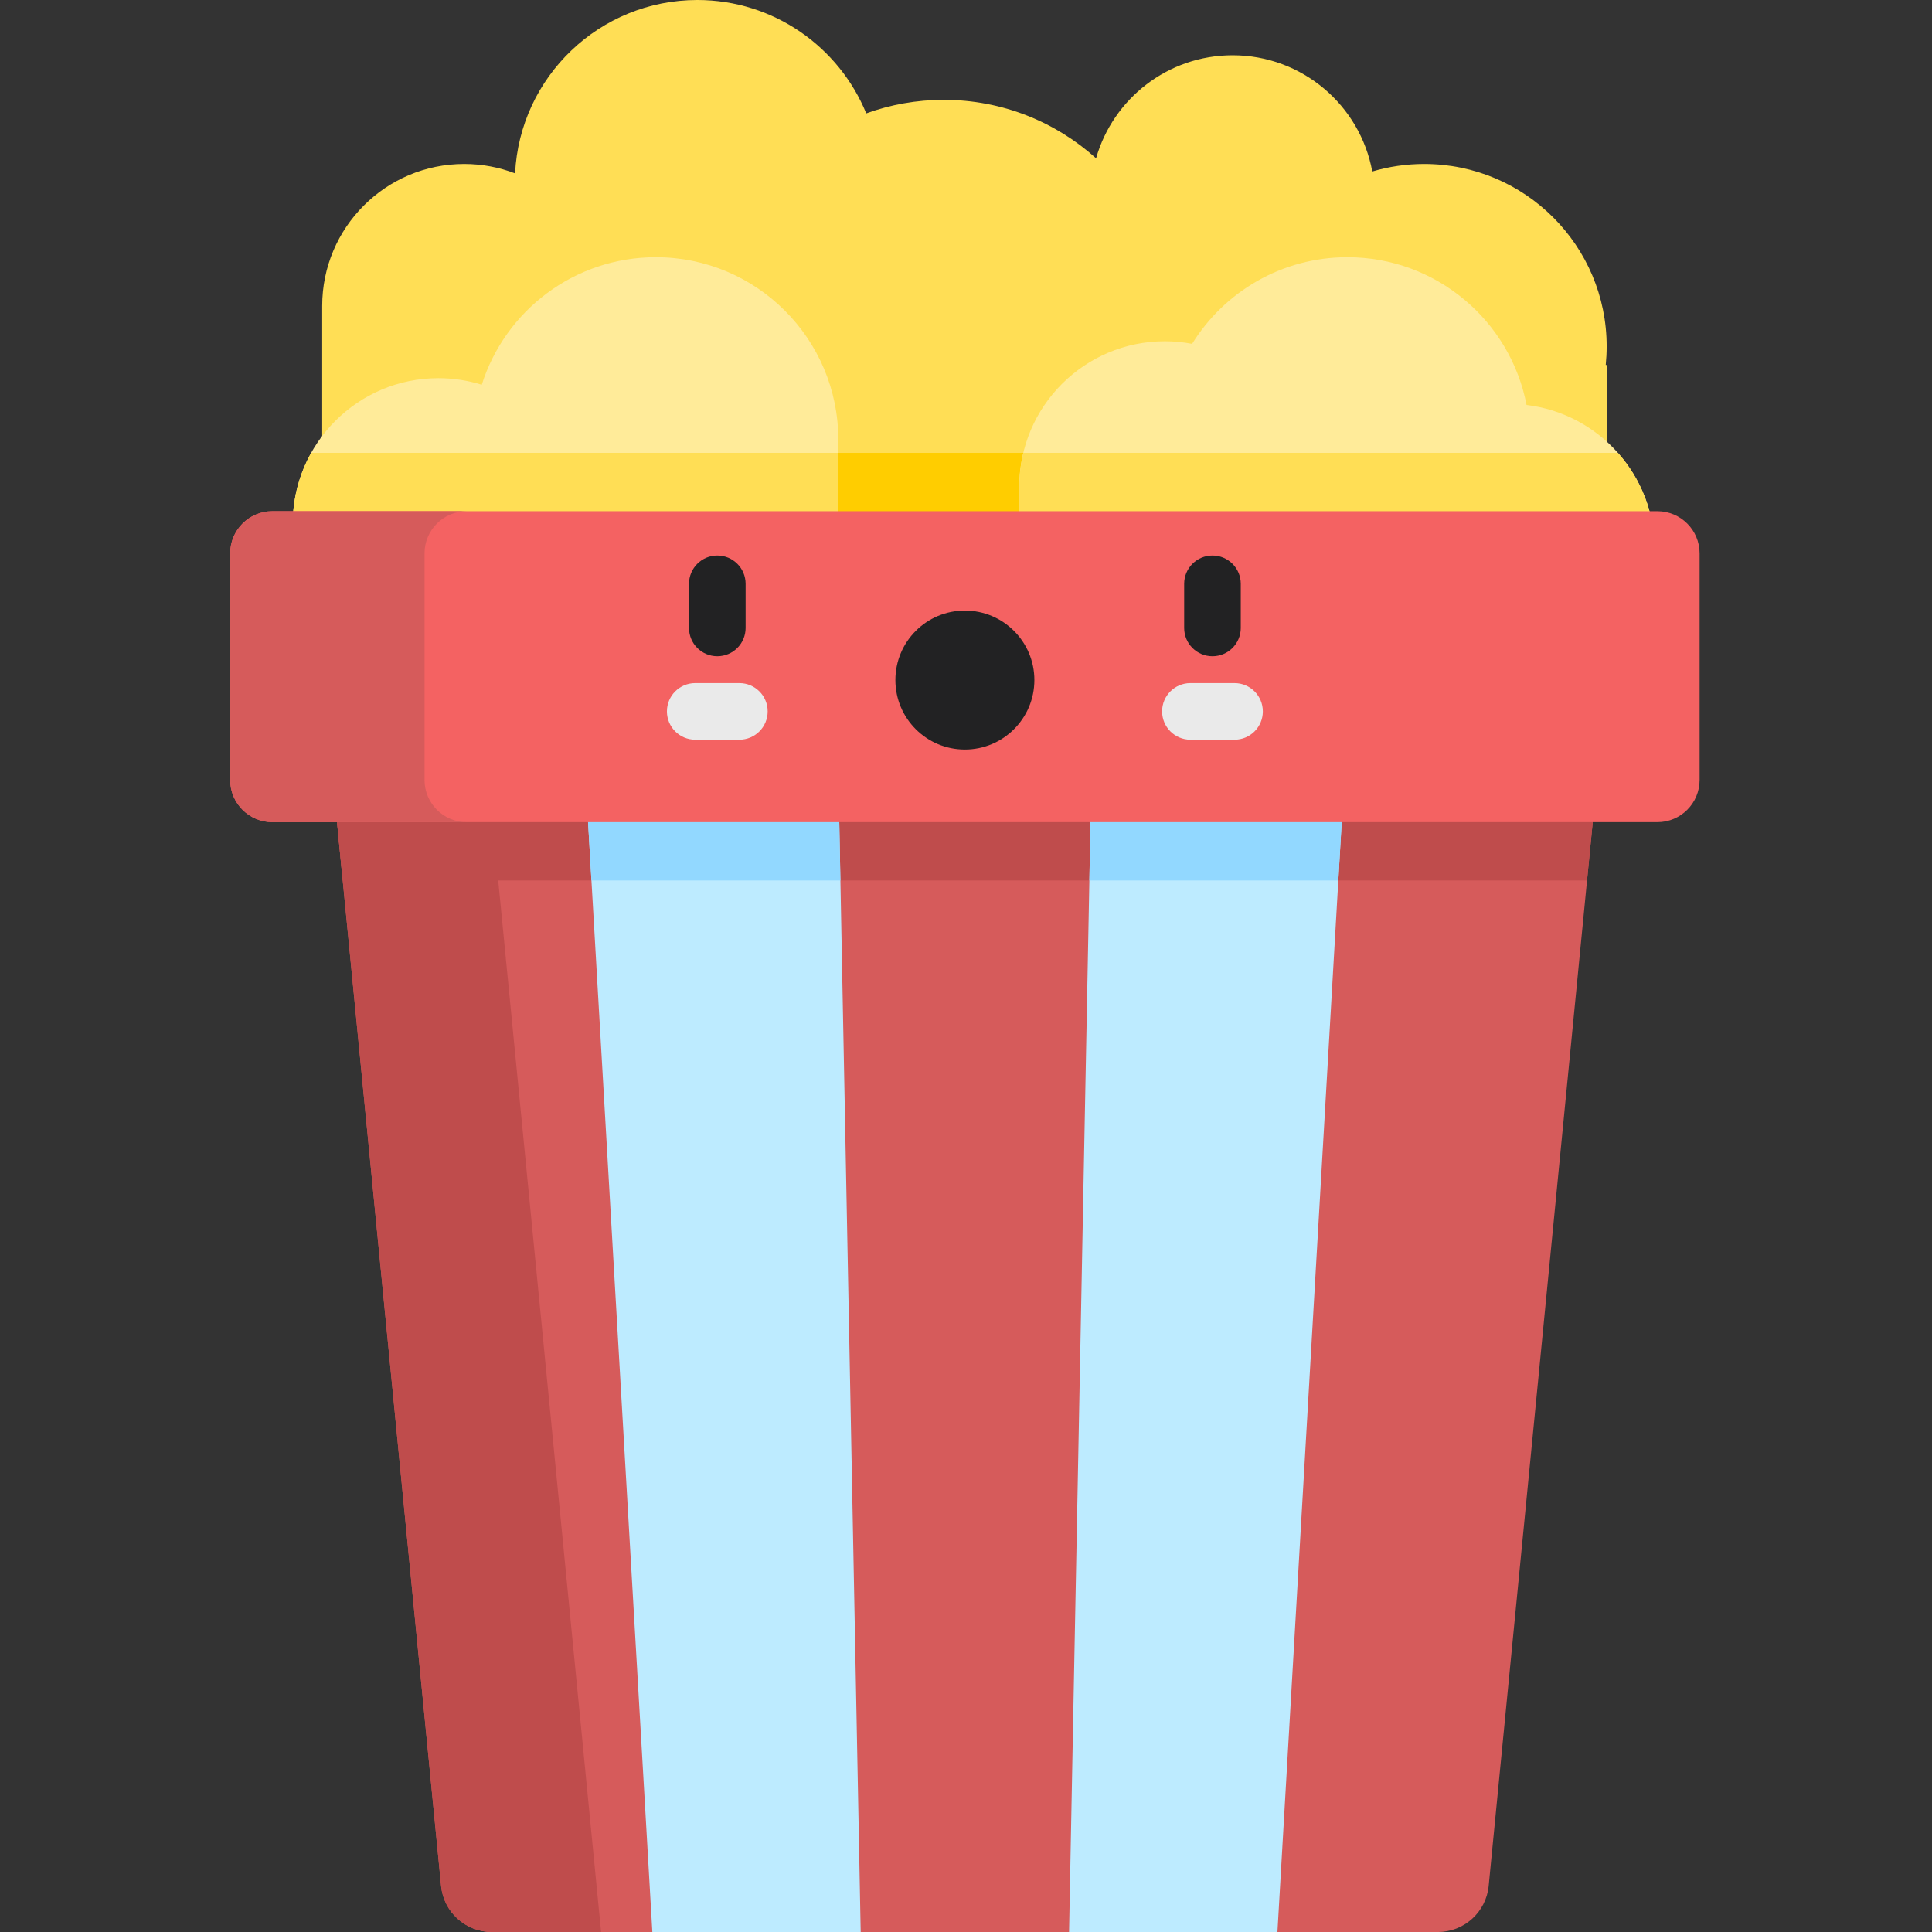<svg height="512pt" viewBox="-61 0 512 512" width="512pt" xmlns="http://www.w3.org/2000/svg"><rect x="-61" y="0" width="512" height="512" fill="#333333" stroke="none"/><path d="m364.785 91.816c0-26.711-21.652-48.363-48.367-48.363-4.777 0-9.391.703-13.75 1.992-3.215-17.52-18.555-30.801-37.004-30.801-17.203 0-31.699 11.543-36.191 27.305-10.695-9.629-24.844-15.492-40.371-15.492-7.211 0-14.121 1.27-20.535 3.59-7.219-17.625-24.535-30.047-44.762-30.047-25.898 0-47.043 20.359-48.305 45.945-4.184-1.605-8.727-2.492-13.477-2.492-20.785 0-37.637 16.852-37.637 37.637v124.035h340.398v-108.395l-.246-.012c.16-1.609.246-3.246.246-4.902zm0 0" fill="#ffde55"/><path d="m24.387 120.016h340.398v85.109h-340.398zm0 0" fill="#ffcd00"/><path d="m112.801 68.164c-21.637 0-39.949 14.207-46.129 33.801-3.637-1.133-7.5-1.746-11.504-1.746-21.312 0-38.586 17.277-38.586 38.586v38.586h144.582v-60.863c0-26.711-21.652-48.363-48.363-48.363zm0 0" fill="#ffeb99"/><path d="m21.465 120.016c-3.105 5.562-4.887 11.969-4.887 18.789v38.586h144.586v-57.375zm0 0" fill="#ffde55"/><path d="m343.551 107.32c-4.301-22.305-23.918-39.156-47.48-39.156-17.391 0-32.629 9.184-41.152 22.961-2.34-.441-4.746-.684-7.211-.684-21.312 0-38.586 17.277-38.586 38.586v55.176h168.367v-38.586c-.004-19.734-14.824-36-33.938-38.297zm0 0" fill="#ffeb99"/><path d="m209.117 129.027v55.176h168.367v-38.586c0-9.828-3.676-18.793-9.727-25.602h-157.57c-.691 2.891-1.07 5.906-1.07 9.012zm0 0" fill="#ffde55"/><path d="m320.062 512h-250.715c-6.957 0-12.777-5.277-13.453-12.199l-30.656-313.336h338.93l-30.656 313.336c-.676 6.922-6.496 12.199-13.449 12.199zm0 0" fill="#d65b5b"/><path d="m25.238 186.465 30.656 313.336c.676 6.922 6.496 12.199 13.453 12.199h28.949l-31.852-325.535zm0 0" fill="#bf4c4c"/><path d="m29.824 233.336h329.758l4.586-46.871h-338.93zm0 0" fill="#bf4c4c"/><path d="m93.023 186.465h67.789l6.281 325.535h-55.215zm0 0" fill="#bdebff"/><path d="m161.715 233.336-.902-46.871h-67.789l2.715 46.871zm0 0" fill="#92d8ff"/><path d="m228.598 186.465h67.785l-18.852 325.535h-55.219zm0 0" fill="#bdebff"/><path d="m293.668 233.336 2.715-46.871h-67.785l-.906 46.871zm0 0" fill="#92d8ff"/><path d="m378.227 217.883h-367.043c-6.176 0-11.184-5.004-11.184-11.184v-60.051c0-6.176 5.008-11.18 11.184-11.18h367.043c6.176 0 11.184 5.004 11.184 11.18v60.051c-.004 6.18-5.008 11.184-11.184 11.184zm0 0" fill="#f46262"/><path d="m213.121 180.219c0 10.172-8.246 18.418-18.418 18.418s-18.414-8.246-18.414-18.418c0-10.168 8.242-18.414 18.414-18.414s18.418 8.246 18.418 18.414zm0 0" fill="#222223"/><path d="m51.508 206.699v-60.051c0-6.176 5.008-11.18 11.184-11.18h-51.508c-6.176 0-11.184 5.004-11.184 11.18v60.051c0 6.18 5.008 11.184 11.184 11.184h51.508c-6.176 0-11.184-5.004-11.184-11.184zm0 0" fill="#d65b5b"/><path d="m260.316 173.914c-4.145 0-7.5-3.355-7.5-7.5v-11.695c0-4.145 3.355-7.5 7.5-7.5 4.141 0 7.5 3.355 7.5 7.5v11.695c0 4.145-3.359 7.5-7.5 7.5zm0 0" fill="#222223"/><path d="m129.094 173.914c-4.145 0-7.5-3.355-7.5-7.5v-11.695c0-4.145 3.355-7.5 7.5-7.5 4.141 0 7.5 3.355 7.5 7.5v11.695c0 4.145-3.359 7.5-7.5 7.5zm0 0" fill="#222223"/><g fill="#eaeaea"><path d="m266.164 196.027h-11.695c-4.145 0-7.5-3.355-7.5-7.5 0-4.141 3.355-7.5 7.5-7.5h11.695c4.145 0 7.5 3.359 7.5 7.5 0 4.145-3.355 7.5-7.5 7.5zm0 0"/><path d="m134.941 196.027h-11.699c-4.141 0-7.5-3.355-7.5-7.5 0-4.141 3.359-7.5 7.5-7.5h11.699c4.145 0 7.5 3.359 7.5 7.5 0 4.145-3.355 7.5-7.5 7.5zm0 0"/></g></svg>
